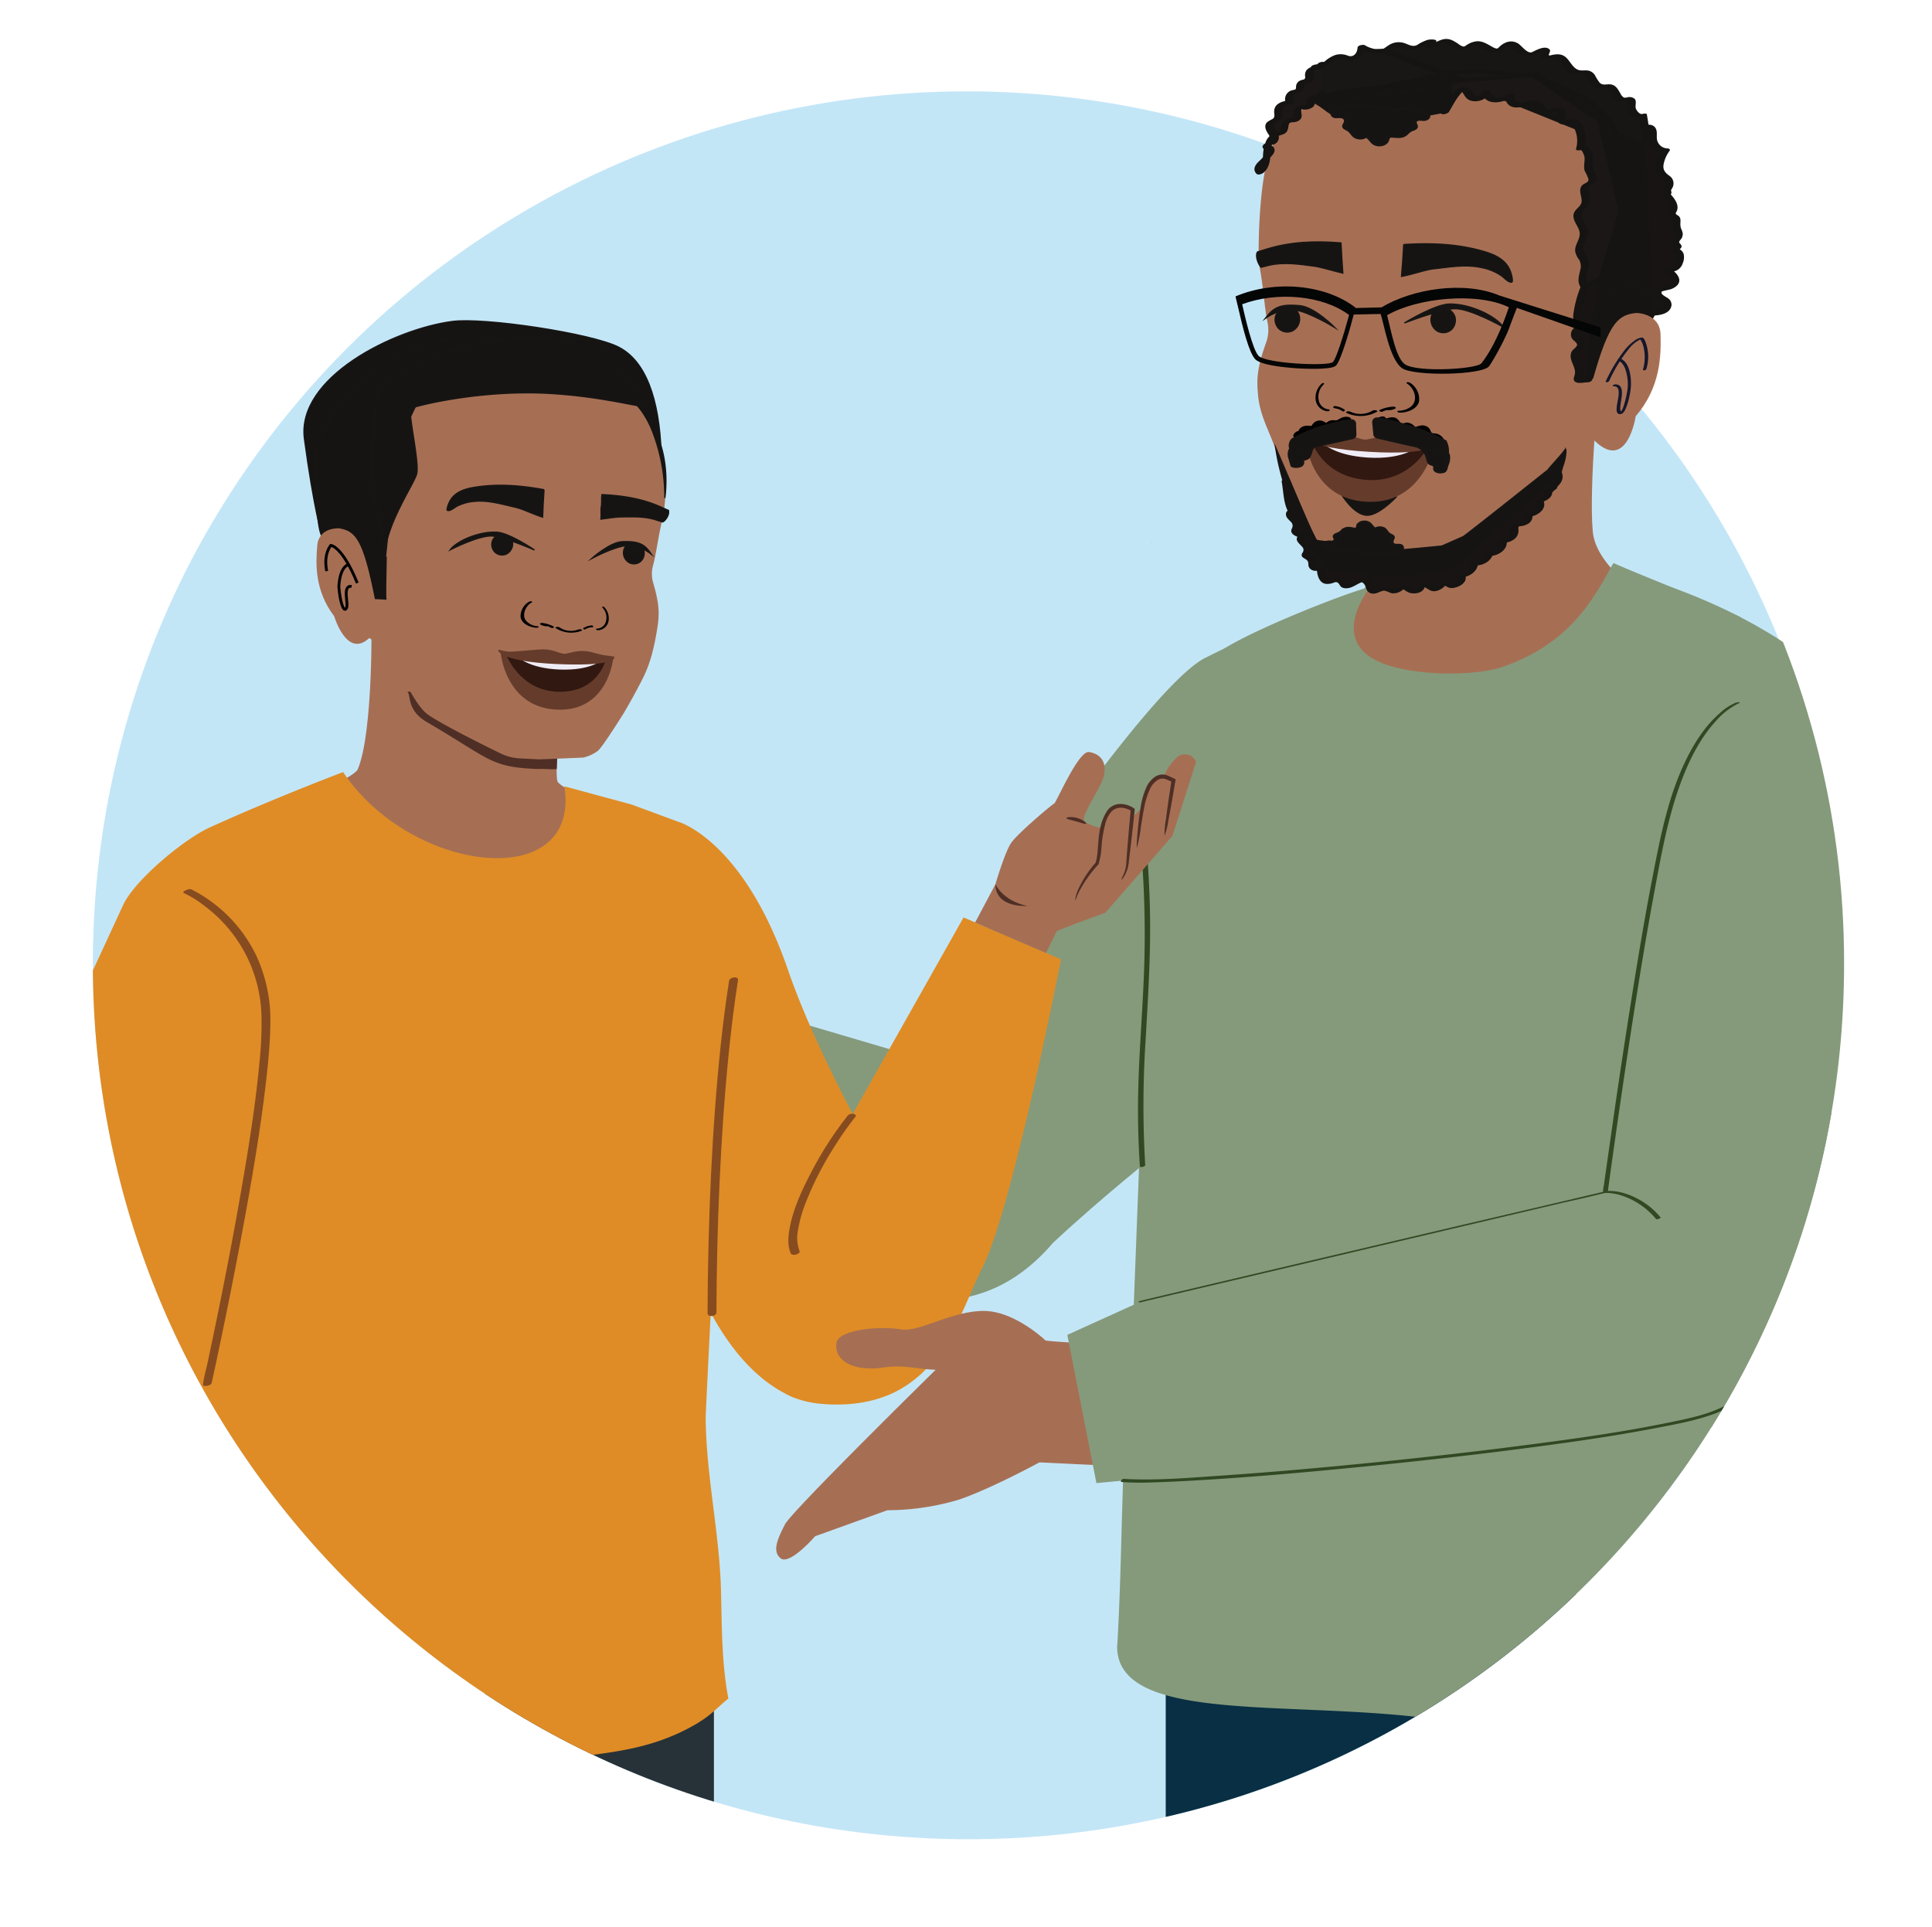 <svg xmlns="http://www.w3.org/2000/svg" xmlns:xlink="http://www.w3.org/1999/xlink" viewBox="0 0 637.33 635.77"><defs><style>.cls-1,.cls-25{fill:none;}.cls-2{clip-path:url(#clip-path);}.cls-3{fill:#c3e6f7;}.cls-4{fill:#a66f54;}.cls-5{fill:#082f44;}.cls-6{fill:#859a7b;}.cls-7{fill:#273238;}.cls-8{fill:#df8c26;}.cls-9{fill:#825639;}.cls-10,.cls-13{fill:#161412;}.cls-10{stroke:#171514;stroke-width:0.42px;}.cls-10,.cls-25{stroke-miterlimit:10;}.cls-11{fill:#15162a;}.cls-12{fill:#010101;}.cls-14{fill:#171514;}.cls-15{fill:#181414;}.cls-16{fill:#181615;}.cls-17{fill:#191716;}.cls-18{fill:#1a1716;}.cls-19{fill:#040505;}.cls-20{fill:#314923;}.cls-21{fill:#653c2b;}.cls-22{fill:#311811;}.cls-23{fill:#f0ecf6;}.cls-24{fill:#4f2f25;}.cls-25{stroke:#010101;stroke-width:0.94px;}.cls-26{fill:#874b20;}</style><clipPath id="clip-path"><path class="cls-1" d="M570.45,174.9A109.92,109.92,0,1,0,399.76,40.46a289,289,0,0,0-80.28-11.31C160,29.15,30.63,158.47,30.63,318S160,606.84,319.48,606.84,608.33,477.52,608.33,318A287.58,287.58,0,0,0,570.45,174.9Z"/></clipPath></defs><g id="Layer_11" data-name="Layer 11"><g class="cls-2"><circle class="cls-3" cx="318.9" cy="318.99" r="288.85"/><path class="cls-4" d="M527.68,123.77s-3.62,36.33-2.26,51.61c1.14,12.74,20.81,24.06,20.81,24.06L460.05,237.6l-35.87-23.23s27.4-19.1,28.22-23.41-4.17-37.45-4.17-37.45"/><path class="cls-5" d="M384.55,615.23c61.64-14.65,103.89-40.93,139.35-76l1-13.36H384.55Z"/><path class="cls-6" d="M603.89,385.25c.42-35.5,1.52-68.32,1.52-68.32l-39,50c1.32-19.48,3.23-34.17,3.81-38,1.48-10.09,18.15-36.52,28.84-61.22a282.49,282.49,0,0,0-25-64.14c-15.59-7.3-32.73-13.73-41.78-17.79l-.57.87C524.92,199.18,517,212.46,496,219.93c-10.4,3.69-35.4,3.23-44.58-3.55-11.23-8.31.62-22.68.62-22.68-5.73.89-49.58,18.07-52.39,23.85l-.57,1.16-19.67,71.21-5.56,144.72c-4.25,43.95-3.32,74.3-5.26,107.74a8.66,8.66,0,0,0-.07,1.34c.7,24.16,53.25,17.65,99,22.78,6.68.75,14.4,1.25,22.71,1.49A283.93,283.93,0,0,0,603.89,385.25Z"/><path class="cls-7" d="M235.51,608.46l0-46.48-75.26-8.75-.8,17.6A283,283,0,0,0,235.51,608.46Z"/><path class="cls-4" d="M122.54,204s.65,37.36-4.5,49.78c-1.25,3-21.24,11.23-21.24,11.23l54.46,29,74.67-16.6s-41.11-16-42.07-19.71,1.31-31.38,1.31-31.38"/><path class="cls-6" d="M383.84,378.86s-6.46-33.94-18.87-46.7c-8.3-8.52-63.39,23.08-71.18,14.1L174.2,311c-7.8-3.39-16.61-5.85-20,2l6.59,20.12c-3.08,7.14-5.85,35.23.83,39.21,28.54,17,107,46.86,118.58,51,20.14,7.15,45.62,12,67.19-13.28C364.13,394.41,383.84,378.86,383.84,378.86Z"/><path class="cls-8" d="M38.35,409.4c-4-18.9-13.75-20.94-13.75-41,0-13,3.76-34.38,5.45-46.9l10.56-22.88c3.86-8.32,20.18-21.79,28.53-25.59,21.74-9.87,44.05-18.29,44.05-18.29,22.31,33.52,78.45,40.21,73,4.7l22.15,6L224,271.23c.08,0,21.3,6.28,35.89,48.65,12.19,35.38,39.71,80.22,39.71,80.22s-15.17,8.4-40.87,17.31c-7.48,2.34-19-20.53-22.26-19-.39.8-3.68,68-3.68,69.08.09,19.1,4.55,38.1,5.05,57.18.31,11.87.19,24,2.43,35.72-4.78,4-6.49,6.63-15.3,10.92-12.44,6-24.09,7-38.1,8.78,0,0-4.94,0-12.93-.17A285,285,0,0,1,59.7,447S41.4,428.7,38.35,409.4Z"/><path class="cls-9" d="M529.49,143.27l0,.23A.34.34,0,0,0,529.49,143.27Z"/><path class="cls-4" d="M474.44,187.14l-25.66-1.69L436,182.16c-1.3,0-6.59-13.34-7.43-15-2.61-5.26-6-12.16-7.54-17.84-1.65-6.08-5.31-11.43-6-18.71-.52-5.34-.44-9.07,2.66-17.66a12.18,12.18,0,0,0,.4-6.76c-1-5-1.26-10.86-2.48-17.58-.09-.52-.64-3.08-.41-3.64,0,0-.4-27.89,4.92-37.71S433.08,33,440.46,31.36s29,.24,29,.24l30-3.45,25.05,13.27,12,31.21-2.86,35.76L529,140.27"/><path class="cls-10" d="M525.25,105.5c-.22,2.76-4.08,16.46-4.47,19.15l14.32.14c4.59-9.36,10.1-20.37,11.81-22.86,2.68-3.9-4.08-23.81-3.71-31.06l.08-1.56c.37-7-6-18.2-16.93-30.08-18.87-20.45-17.9-20.64-48-19.4-2.07.09-4.14.25-6.14.49-18.95,2.23-34.69,1.48-47.19,16.91-9,11.13-2-3-1.52,5,1-15.63-2.39-2.82-.72-4.61,9.79-10.48,14.13,1.14,18.78.59a15.55,15.55,0,0,1,7.67,1c4.55,1.16,9,.7,13.84.13,3.62-.43,12.81-2.22,13.59-2.37,2.48-1.62.65-11.09,5.15-11.63,10.45-1.23,24.53,3.78,29.48,6.26,5.85,2.93,19.87,9.34,17.42,25.2"/><path class="cls-10" d="M438.91,178.85a1.23,1.23,0,0,0,.49-.16c2.78-1.74,3-2.75,4.36-3a8.29,8.29,0,0,1,1.44-.28c3.86-.44,6.22-.77,16.37,6,.21.14,13.78-1.22,14.05-1.23l7.07-3.12c1.18-.69,27.94-22,27.94-22,.41-.72,5.28-5.84,5.49-6.54l.25-.11.17-.06s0,.11,0,.14a4.71,4.71,0,0,1,0,.92,15.64,15.64,0,0,1-.82,3.86c-.66,1.92-1.07,3.89-1.65,5.82-.21.69-.44,1.36-.71,2-3,1.78-22.64,25.17-33.6,30.24a47.23,47.23,0,0,1-8.85,1.07c-11.11.64-21.81.34-32.63-3.12a9.79,9.79,0,0,1-6.13-5.66c-3.07-7.62-9.82-24.57-11.29-35.86,2.85,6.6,8.85,20.74,13,30.36.13.3,4.33.64,4.68.75"/><path class="cls-4" d="M525.5,144.9c11.26,11.58,14.08-7.55,14.08-7.55,8.23-9.59,8.39-19.94,8.2-27s-8-7.09-8-7.09c-6.62.62-9.63,4.12-15.5,26.33"/><path class="cls-10" d="M445.94,32c10.75.16,39.17-6.38,53.77-6.84C505.76,25,525.32,40.51,527.82,44c5.72,8-8.64,25.43.88,50.59,3.14,8.31,8.37-5.91,12.5-.4s5.71,7.74,5.71,7.74c3.93-23.68,3.81-22.85-.69-46.49s-29.7-34.62-42-37-52.1.31-63,5"/><path class="cls-11" d="M530.82,125.73a48.53,48.53,0,0,1,6.6-10.74,10.62,10.62,0,0,1,3.7-3h0l.13,0,.07,0c.07-.06.19,0,0,0l-.3-.1a7.31,7.31,0,0,1,1.13,2.53,14.43,14.43,0,0,1-.17,7.52c-.11.41,1,.25,1.11-.14a14,14,0,0,0-.24-8.9c-.27-.63-.56-1.62-1.37-1.53a5.09,5.09,0,0,0-2.1.89,16.39,16.39,0,0,0-3.66,3.54,52.46,52.46,0,0,0-6,10c-.23.48.88.36,1,0Z"/><path class="cls-11" d="M532.28,127.45c4.21-.1-1.13,9.17,2.11,9.19.88,0,1.4-.77,1.74-1.48a19.17,19.17,0,0,0,1.44-4.71,17.39,17.39,0,0,0,.37-5.79c-.26-2.32-.94-5.24-3.28-6.3-.32-.14-1.34.33-.89.53,2,.9,2.65,3.35,3,5.33a14.36,14.36,0,0,1,.1,4.34,33.19,33.19,0,0,1-1.2,5.22,10.08,10.08,0,0,1-.68,1.67,5.26,5.26,0,0,0-.35.52s-.12.13-.12.13l.36-.08-.12-.11a6.88,6.88,0,0,1-.27-.84,6.89,6.89,0,0,1,.07-1.36c.12-1,.32-2,.43-3,.2-1.81.09-3.95-2.23-3.89-.4,0-1.18.63-.44.61Z"/><path class="cls-10" d="M474.12,101.82a4.31,4.31,0,0,1,4.64.89,4.15,4.15,0,0,1,1.23,2,4.32,4.32,0,0,1-1.05,3.89,4,4,0,0,1-4.58.75,4.4,4.4,0,0,1-2.11-5.14,3.91,3.91,0,0,1,1.87-2.35"/><path class="cls-10" d="M426.69,101.69a4.3,4.3,0,0,0-4.65.8,4,4,0,0,0-1.27,1.93,4.28,4.28,0,0,0,1,3.91,4,4,0,0,0,4.56.84,4.4,4.4,0,0,0,2.22-5.09,4,4,0,0,0-1.83-2.39"/><path class="cls-10" d="M440.31,108.06s-6.56-6.69-11.4-7.18c-7.07-.72-8.89.86-11.43,4.07,0,0,4.66-3.34,9.63-2.7C431.85,102.86,440.31,108.06,440.31,108.06Z"/><path class="cls-10" d="M463.29,106.56s10-6.16,14.84-6.24c7.1-.11,15.52,4.15,17.77,7.58,0,0-11.09-6.27-16.09-6.06C475,102.05,463.29,106.56,463.29,106.56Z"/><path class="cls-10" d="M463.07,80.64c-.1,1.68-.2,3.37-.31,5.06-.07,1.29-.34,4.22-.41,5.5,4.12-.82,7.88-2.22,10.53-2.51,5.25-.59,10.65-1.56,15.86-.41a17.63,17.63,0,0,1,6.67,2.77c.64.46,2.32,2.35,3.33,2,.42-.16-.11-2.28-.17-2.49-1.09-4.27-4.53-6.24-8.81-7.51-8.71-2.59-17.62-2.94-26.69-2.36"/><path class="cls-10" d="M414.92,83.09l2.89-.88c8-2.49,16.21-2.74,24.55-2.06.09,1.69.19,3.37.28,5.07.07,1.29.27,3.61.33,4.89-3.79-.88-7.08-2-9.51-2.31-4.83-.65-9.92-1.4-14.71-.31-.38.09-2.43.59-2.79.69C414.29,85.94,414.27,83.5,414.92,83.09Z"/><path class="cls-10" d="M460.57,164l-18.21-1.12S446.59,170,451,170C453.81,170,457.57,167.08,460.57,164Z"/><path class="cls-12" d="M445.51,135.85a7.82,7.82,0,0,0,7.34-.4c.47-.29,2,0,1.36.42a11.09,11.09,0,0,1-10,.38c-.27-.15-.22-.36.12-.47a1.79,1.79,0,0,1,1.17.07"/><path class="cls-12" d="M455.12,135.27a12.78,12.78,0,0,1,4.53-1.11,1,1,0,0,1,.69.23c.13.12.16.28,0,.38a4.81,4.81,0,0,1-2.48.56,1,1,0,0,1-.77-.31c-.13-.22.12-.36.33-.35a3.87,3.87,0,0,0,2-.46l.67.61a11.55,11.55,0,0,0-4.05,1,.92.92,0,0,1-.82-.1c-.17-.1-.34-.34-.09-.46"/><path class="cls-12" d="M461.31,135.53c1.83,0,4-.82,4.9-2.22,1.38-2.11.15-5.42-2.12-6.79-.25-.15-.12-.34.14-.4a1.42,1.42,0,0,1,1,.22,6.42,6.42,0,0,1,2.92,5.89c-.3,1.86-2.06,3.15-4.25,3.66a9.11,9.11,0,0,1-2,.27c-.27,0-.77-.08-.9-.31s.11-.32.37-.32"/><path class="cls-12" d="M442.18,134.87a.24.24,0,0,0-.23-.35,2.11,2.11,0,0,1-1.41-.49l-.49.6a6.3,6.3,0,0,1,2.85,1.07.51.51,0,0,0,.59-.09c.11-.1.24-.33.07-.45"/><path class="cls-12" d="M443.56,135.16a6.92,6.92,0,0,0-3.19-1.19.59.59,0,0,0-.49.22.26.26,0,0,0,0,.38"/><path class="cls-12" d="M438.38,135.09a3.75,3.75,0,0,1-3.15-2.3,5.6,5.6,0,0,1,1.48-6,.22.22,0,0,0-.08-.39.69.69,0,0,0-.64.2,6.21,6.21,0,0,0-2,5.08,4.28,4.28,0,0,0,2.7,3.72,4,4,0,0,0,1.32.3.63.63,0,0,0,.59-.29c.09-.22-.07-.32-.24-.33"/><path class="cls-13" d="M440.09,36.28a6.77,6.77,0,0,1,3.17-1L444.5,35q5.43.09,10.85.51A7.56,7.56,0,0,1,458,36a1.34,1.34,0,0,1,.24.12c2.69,0,5.37,0,8.06.08l1.22.36a7.27,7.27,0,0,1,3.11,1,1,1,0,0,1-.3,2c-1.11.31-2.72-.32-3.49.28s.71,1.73.19,2.53c-.33.5-1.3.64-1.94,1s-1,1.11-1.76,1.56a3.75,3.75,0,0,1-2.85.3c-1,0-2.37-.4-2.71.28a1.18,1.18,0,0,0,0,.59,2,2,0,0,1-1.59,1.81,3.29,3.29,0,0,1-2.85-.48c-.69-.55-.93-1.37-1.67-1.89a5.35,5.35,0,0,0-.79-.42,2.71,2.71,0,0,1-1,.53,3.34,3.34,0,0,1-2.85-.49c-.69-.55-.92-1.37-1.67-1.88s-1.58-.65-1.88-1.24c-.48-1,1.14-2.09.32-2.89s-2.38-.09-3.47-.51A1.28,1.28,0,0,1,440.09,36.28Z"/><path class="cls-14" d="M440.48,36.48a7.62,7.62,0,0,1,2.9-.86,8.52,8.52,0,0,1,1.38-.3,61.1,61.1,0,0,1,7.65.32c1.16.07,2.34.12,3.49.26a23.17,23.17,0,0,0,2.8.57h3.56a25.37,25.37,0,0,1,3.7.07,12.08,12.08,0,0,1,1.17.35c1,.23,2.42.24,3.13,1.08,1.09,1.29-1.39,1.16-2.1,1.17a2.91,2.91,0,0,0-1.73.43,1,1,0,0,0-.46,1c.13.92,1,1.56-.38,2.09a4.61,4.61,0,0,0-1.68,1,4.65,4.65,0,0,1-1.14,1,4,4,0,0,1-2.24.05c-1-.09-3-.46-3.41.87-.21.66.11,1.26-.73,1.69a2.5,2.5,0,0,1-2.83-.49c-.83-.82-1.17-1.58-2.27-2.11a.91.91,0,0,0-.86.1,2.4,2.4,0,0,1-3.37-.53,6.78,6.78,0,0,0-1.25-1.42c-.51-.36-1.47-.53-1.74-1.14s.26-1.15.44-1.73c.28-.92-.25-1.46-1.15-1.64a11.43,11.43,0,0,0-1.85,0c-1.15-.05-1.92-1-.93-1.94.52-.49-.66-.53-1-.23-1.05,1-.85,2.45.64,2.81.84.21,2.52-.31,3,.51s-.55,1.46-.47,2.26.88,1.07,1.5,1.41c1,.56,1.35,1.51,2.22,2.19a4,4,0,0,0,4.71-.12l-.86.11c1.18.57,1.48,1.57,2.46,2.31a3.91,3.91,0,0,0,2.88.62,3.55,3.55,0,0,0,2.1-1.05,2.48,2.48,0,0,0,.52-1c.21-.61.2-.83,1-.77,2,.15,3.75.42,5.29-1.17a4.33,4.33,0,0,1,1.69-1.11,3.41,3.41,0,0,0,1-.49c.61-.48.56-1,.29-1.64s-.45-1,.54-1.17a10.88,10.88,0,0,1,1.39.07,2.67,2.67,0,0,0,2.05-.79c1.21-1.57-1.37-2.51-2.48-2.75-.72-.17-1.44-.37-2.17-.52a19.19,19.19,0,0,0-3.64-.15,37.84,37.84,0,0,1-4.26,0c-1.13-.15-2.19-.55-3.35-.65-3.44-.28-6.91-.46-10.36-.5A11,11,0,0,0,443,35a8.09,8.09,0,0,0-3.24,1.09C439,36.55,440.07,36.77,440.48,36.48Z"/><path class="cls-13" d="M462.07,181.73a5.35,5.35,0,0,1-2.57.75l-1,.27q-4.39-.15-8.78-.55a6.18,6.18,0,0,1-2.12-.46l-.2-.1c-2.17,0-4.34-.07-6.52-.17l-1-.31a6.11,6.11,0,0,1-2.51-.84.85.85,0,0,1,.27-1.58c.9-.24,2.2.29,2.84-.19s-.56-1.4-.13-2c.27-.4,1.06-.5,1.59-.77s.85-.89,1.44-1.24a3,3,0,0,1,2.31-.2c.83,0,1.91.35,2.2-.2a1.11,1.11,0,0,0,0-.48,1.62,1.62,0,0,1,1.31-1.44,2.71,2.71,0,0,1,2.3.42c.56.46.73,1.13,1.33,1.55a4.29,4.29,0,0,0,.63.36,2.07,2.07,0,0,1,.79-.42,2.69,2.69,0,0,1,2.29.43c.56.46.74,1.13,1.33,1.55s1.28.54,1.51,1c.38.77-.95,1.67-.3,2.33s1.93.11,2.81.46A1,1,0,0,1,462.07,181.73Z"/><path class="cls-14" d="M461.69,181.51a7.75,7.75,0,0,1-3.71.83c-2-.09-4.07-.2-6.1-.36a20.38,20.38,0,0,1-3.12-.33c-.35-.08-.67-.31-1-.37a7.18,7.18,0,0,0-1.31,0,28.69,28.69,0,0,1-5.41-.19c-.75-.16-4.12-.89-3.31-1.83.34-.4,1.62,0,2.17-.1a1.93,1.93,0,0,0,1.16-.52.88.88,0,0,0,.2-.87c0-.2-.28-.45-.28-.65,0-.57.52-.7.94-.93a6.84,6.84,0,0,0,1.26-.89,2.08,2.08,0,0,1,1.61-.71c.39,0,.78.12,1.17.15.87.07,2.22.29,2.57-.78.14-.43,0-1,.51-1.25a1.94,1.94,0,0,1,2.31.56,5,5,0,0,0,1.69,1.59.89.89,0,0,0,.86-.1c1.75-1.28,2.44.82,3.5,1.63.37.28,1,.41,1.32.78s-.1,1-.26,1.48A1,1,0,0,0,459,180a3.62,3.62,0,0,0,1.39.18c.87,0,2.22.47,1.2,1.46-.52.5.66.58,1,.26a1.34,1.34,0,0,0-.58-2.42c-.87-.22-2.66.38-2.24-1.1.14-.49.51-.86.29-1.41s-.91-.72-1.37-1c-.79-.49-1.06-1.43-1.86-1.9a3.45,3.45,0,0,0-3.68.27l.86-.1c-.92-.47-1.19-1.3-2-1.9a3.2,3.2,0,0,0-2.19-.57,3.15,3.15,0,0,0-1.87.74,2,2,0,0,0-.48.6c-.11.23-.06.8-.26.95s-1.31-.14-1.5-.16a5.61,5.61,0,0,0-1-.07,3.6,3.6,0,0,0-2,.69c-.28.22-.48.52-.76.75a6.75,6.75,0,0,1-1.44.68c-.47.23-.89.56-.86,1.13,0,.3.27.53.3.81s.24.18-.15.42-.5.08-.77.06a3.41,3.41,0,0,0-2.07.31c-1.23.8-.38,2,.64,2.4a13.3,13.3,0,0,0,4.66.89q1.86.06,3.72.09a28.38,28.38,0,0,1,3,.52c2.89.35,5.83.49,8.74.59a8.73,8.73,0,0,0,1.9-.29,7.3,7.3,0,0,0,2.78-.88C463.15,181.5,462.12,181.23,461.69,181.51Z"/><path class="cls-15" d="M545.46,103.35a6.75,6.75,0,0,0,3.22-.54,2.34,2.34,0,0,0,1.27-2.73c-.64-1.62-3.53-2-3.28-3.75,1.51-1.63,4.88-.81,5.79-2.84.73-1.64-1-3.26-2.49-4.24,1.12-1,.76-.07,2.23-.37s2.43-3.77,1.66-5c-.86-1.45-1.42-.34-.81-1.91,1.17-.31-1.32-1.41-.41-2.2a2.71,2.71,0,0,0,.83-3.24c-.71-1.27-.53-2.18-.44-3.63.08-1.24-2.34-1.57-1.56-2.53,1.43-1.76-.27-4.27-1.88-5.85,1-.62-.18-.88.49-1.87a2.86,2.86,0,0,0,.1-3.32A12.6,12.6,0,0,0,548.45,58c-2.26-2-.68-5.64,1-8.12a4.3,4.3,0,0,1-4.33-3.71,14.41,14.41,0,0,0-.17-2.95c-.32-.94-1.63-1.63-2.28-.89"/><path class="cls-13" d="M544.94,104.11c2.26,0,5.94-.44,6.44-3.26a2.51,2.51,0,0,0-1.15-2.44c-.57-.45-2.08-1.06-2.18-1.88,0-.39.33-.42.77-.54s1-.23,1.57-.37a5.74,5.74,0,0,0,2.78-1.37c2.09-2.1-.36-4.45-2.13-5.65v.86c-.35.3-1.43,0-.53.18a3.62,3.62,0,0,0,.8,0,4.5,4.5,0,0,0,1.78-.41,4,4,0,0,0,2-2.32,5,5,0,0,0,.31-3.11,2.74,2.74,0,0,0-.79-1.19c-.64-.55-.51-.07-.19-.91l-.81.71c.57-.21,1.3-.65,1.07-1.35s-.95-.8-.69-1.4c.18-.42.63-.77.83-1.22a3,3,0,0,0,.28-1.45,7,7,0,0,0-.58-1.65,4.69,4.69,0,0,1-.17-1.9c0-.95.11-1.54-.64-2.2-.23-.21-.7-.38-.84-.65s-.06-.33.16-.73c1.16-2.14-.72-4.51-2.17-6l-.17.74a1.29,1.29,0,0,0,.69-1.21c0-.17-.14-.33-.14-.51a2.45,2.45,0,0,1,.4-.83,3,3,0,0,0-.87-4c-1.38-1-2.27-1.89-2-3.74a11,11,0,0,1,2-4.56c.34-.52-.3-.78-.73-.78a3.64,3.64,0,0,1-3.12-2c-.64-1.24-.2-2.56-.46-3.86-.45-2.3-3.26-2.44-4.8-1.16-.47.39-.24.79.25.94a2.31,2.31,0,0,0,1.9-.51l-.87.25.32.21a3.54,3.54,0,0,1,.41.58,4.71,4.71,0,0,1,.15,1.91,4.85,4.85,0,0,0,.63,2.74,5.21,5.21,0,0,0,4.54,2.41l-.72-.78c-1.41,2.09-3.21,5.36-1.7,7.84.76,1.25,2.73,1.63,2.8,3.27,0,.86-.5,1.37-.73,2.13-.11.36.13,1-.08,1.2s-.4.51-.17.74c1.15,1.16,3,3.24,2.08,5-.22.44-.58.73-.39,1.26s.64.66,1,.93c.77.62.64,1,.6,2a5.17,5.17,0,0,0,.33,2.27,2.41,2.41,0,0,1,.1,2.46c-.3.51-1,.85-.94,1.5a1.88,1.88,0,0,0,.66,1.17l.25.34c.64-.58.71-.72.21-.41a1.22,1.22,0,0,0-.42.36c-.25.34-.51,1.06-.24,1.45s.84.5,1.08,1.13a4.24,4.24,0,0,1-.81,3.78c.18-.19.53,0-.11-.18a2.49,2.49,0,0,0-.77,0,3.85,3.85,0,0,0-2.06,1c-.35.29-.35.62,0,.86,1.19.81,3.92,3.6,1.28,4.37-1.5.45-3.51.55-4.59,1.86s.66,2.32,1.54,2.92c.61.41,1.45.91,1.57,1.71.26,1.68-1.53,1.84-2.71,1.85-.54,0-1.51.18-1.78.73s.22.78.73.78Z"/><path class="cls-16" d="M543.33,47.12c-.23-1.33-1.17-7.67-1.4-9a3,3,0,0,1-3.75-2.66c0-.9.33-2-.37-2.54s-1.76.07-2.67,0c-2-.19-2.15-3.5-4-4.29-1.18-.5-2.58.21-3.78-.24-1.8-.67-2-3.43-3.7-4.28-1.2-.58-2.68,0-3.94-.42-2.75-.88-3.52-5-6.4-5.19-1-.06-2.07.61-3.11.47-1.88-.26,1-2.1-.84-2.45s-3.16,1.44-4.89,1.54c-2.83.18-4.49-4.6-7.15-3.65-1.15.41-1.82,1.66-2.94,2.12-2.64,1.06-5.14-2.77-7.93-2.24-1.4.26-2.46,1.6-3.88,1.72-2.2.18-3.77-2.61-6-2.55-1.76.05-3.15,1.94-4.9,1.76-1.23-.12,1.86-1.35.65-1.58-2.07-.4-3.73,1.83-5.81,2.17-1.75.29-3.38-.79-5.08-1.3s-5.62,2.68-5.75,4.44"/><path class="cls-13" d="M544.68,46.76c-.52-3-.89-6-1.41-9-.08-.48-1.26-.22-1.48-.16-.92.24-2-1.18-2.18-1.89-.26-1,.35-2.21-.32-3.05a2.64,2.64,0,0,0-2.52-.52c-.53.08-.85.21-1.33-.12a3.4,3.4,0,0,1-.89-1.16c-.93-1.6-1.63-3-3.69-3.05-1.14,0-2.28.38-3.17-.54a15.94,15.94,0,0,1-1.53-2.42,3.36,3.36,0,0,0-2-1.51c-1.18-.31-2.51.14-3.64-.33-1.67-.69-2.49-2.63-3.7-3.85-1.52-1.53-3.27-1.39-5.23-.93-.9.21-.71-.1-.47-.74s.37-.94-.11-1.32c-1.5-1.19-4.19.35-5.54,1s-3-1.4-4-2.28a4.28,4.28,0,0,0-4.33-1,6.35,6.35,0,0,0-2.45,1.5c-.46.41-.59.71-1.15.61a5,5,0,0,1-1.45-.65c-1.65-.91-3.19-1.94-5.17-1.7a7.41,7.41,0,0,0-2.93,1.1c-.36.21-.76.6-1.19.62a3.62,3.62,0,0,1-1.61-.81c-1.7-1.13-3.12-2.08-5.25-1.56a10.81,10.81,0,0,0-2.8,1.25c-.08,0-.74.34-.74.37s.74.1.3.2c.18,0,.43-.33.58-.45,1.88-1.56-1.4-1.46-2.39-1.2a14.36,14.36,0,0,0-3.34,1.63c-1.35.76-2.56.08-3.89-.44a6,6,0,0,0-5.8.74c-1.37.85-3.3,2.33-3.54,4.06-.12.82,2.55.33,2.66-.42.21-1.43,1.91-3,3.21-3.53.42-.17-.05-.23.51,0s1,.41,1.55.6a7.72,7.72,0,0,0,3.61.64,8,8,0,0,0,2.83-.87l2.54-1.42c.07.18-2.12,1-.84,1.61a4.44,4.44,0,0,0,2.69-.23c1-.32,1.85-1.19,2.8-1.4s1.87.76,2.53,1.21a6.46,6.46,0,0,0,2.4,1.2,5.32,5.32,0,0,0,2.9-.29c.86-.31,1.82-1.3,2.7-1.38s1.94.74,2.63,1.13a9.85,9.85,0,0,0,2.45,1.17,5.66,5.66,0,0,0,5.17-1.43c.13-.12.94-.9.67-.83.27-.07.75.3.93.42A14.62,14.62,0,0,1,500.15,17a5,5,0,0,0,4.08,1.66,8.87,8.87,0,0,0,3-1c.61-.31,1.69-.93,1.27.19-.14.36-.45.78-.28,1.19.3.69,1.56.6,2.13.55,1-.09,2-.7,3-.19a6.07,6.07,0,0,1,1.83,1.81c1,1.33,2,2.77,3.79,3.16,1.14.26,2.62-.23,3.64.38a6,6,0,0,1,1.71,2.33A3.9,3.9,0,0,0,526.25,29c1.21.45,2.65-.26,3.78.24,1.65.73,1.67,3.18,3.26,4a2.93,2.93,0,0,0,1.3.31c.47,0,1.32-.33,1.74-.21,1.07.3.37,2.27.59,3.1.61,2.25,3.2,2.73,5.15,2.21l-1.49-.16c.52,3,.89,6,1.41,9,.12.7,2.83.09,2.69-.72Z"/><path class="cls-17" d="M515.82,29.31c10,4.5,14.08,8.32,18.66,18.34L476.82,24.36a52.14,52.14,0,0,1,12.76-.69C500.55,24.64,505.77,24.81,515.82,29.31Z"/><path class="cls-13" d="M514.74,29.92c4,1.81,8,3.88,11.21,7A36.4,36.4,0,0,1,533.13,48l2.43-1-19.5-7.88L485,26.62l-7.1-2.87L476.62,25a51.78,51.78,0,0,1,11.66-.72c3.19.23,6.38.52,9.56.89a57.91,57.91,0,0,1,16.9,4.73c.72.32,3.18-.77,2.16-1.22a59.77,59.77,0,0,0-17.74-4.89c-3.3-.38-6.64-.7-10-.9a57.05,57.05,0,0,0-12.17.78c-.34,0-2.31.86-1.29,1.28l19.5,7.87L526.3,45.39l7.09,2.87c.43.17,2.8-.16,2.43-1-1.89-4.12-4.1-8.19-7.37-11.39S521,30.56,516.9,28.7C516.18,28.38,513.72,29.46,514.74,29.92Z"/><path class="cls-17" d="M431.64,25.94c.3-.11.58-.23.86-.36,1.42-.68,2.6-2.71,1.38-3.72,2.77,1.29,5.05-3.51,8.1-3.31a18.54,18.54,0,0,1,2.52.72,4,4,0,0,0,4.67-3.74,9.71,9.71,0,0,0,7.29,1.18l20.36,7.65c-9.17,1.46-18.58,4.39-27.36,5.05-4.23.32-8.54.77-12.39,2.53-2.81,1.29-6.33,1.9-9.22,3.27C429.1,32.12,430.34,29,431.64,25.94Z"/><path class="cls-13" d="M432.16,26.46c1.71-.69,5-3,3-5.11l-2.32,1.14a5.09,5.09,0,0,0,4.51-.57,18.44,18.44,0,0,0,1.91-1.37,5.44,5.44,0,0,1,1.9-1.26c.92-.17,2.08.65,3,.76a6.16,6.16,0,0,0,2.85-.42,5.11,5.11,0,0,0,3.5-4.28l-2.42.81a11.62,11.62,0,0,0,8.54,1.18h-1.24L473.2,24l2.55,1L477,23.65c-8.65,1.4-17.1,4-25.83,4.91-4.18.44-8.34.64-12.36,2-1.93.65-3.74,1.52-5.68,2.12a44.09,44.09,0,0,0-5.82,2l1.86.33c1.25-3.09,2.49-6.19,3.79-9.26.34-.79-2.32-.5-2.68.35-1.3,3.08-2.54,6.17-3.79,9.27-.33.81,1.62.45,1.86.34a50.46,50.46,0,0,1,5.73-2c1.77-.55,3.43-1.34,5.17-1.95,4-1.4,8.26-1.41,12.42-1.9,8.42-1,16.58-3.47,24.94-4.82.35,0,2.34-.93,1.27-1.33l-19.71-7.41A3.67,3.67,0,0,0,457,16a26.54,26.54,0,0,1-3.47.16,9.32,9.32,0,0,1-3.29-1.24c-.51-.3-2.37,0-2.41.81-.1,1.75-1.26,3.28-3.09,2.68a6.3,6.3,0,0,0-4.19-.28A10.42,10.42,0,0,0,437.31,20c-.63.5-1.56,1.57-2.36,1.25-.49-.2-3.1.37-2.32,1.15,1.2,1.2-.43,2.61-1.51,3.05-.39.16-1,.54-.73,1S431.82,26.6,432.16,26.46Z"/><path class="cls-15" d="M424.14,158.5c.54,2.74.73,7.35,2.05,9.81-1,.27-.68,1.85.06,2.59s1.79,1.57,1.51,2.58c-.09.35-.35.65-.44,1-.28,1.12,1.07,1.9,2.17,2.25-.79.54-.21,1.8.51,2.43s1.64,1.44,1.34,2.35c-.15.45-.59.79-.6,1.27,0,1,1.58,1.07,2.07,1.92.28.5.12,1.12.22,1.68a1.83,1.83,0,0,0,2.74,1.09c.11,2,.84,4.63,2.84,4.64,1.25,0,2.49-1.13,3.6-.56.69.35,1,1.21,1.57,1.66,2.11,1.51,5.06-2.91,7.16-1.39,1.13.82,1,2.87,2.27,3.39s2.41-.91,3.73-1,2.8,1.43,4.1.84c.57-.26.91-.84,1.4-1.22,1.12-.87,2.14.59,3.47,1.08,2.38.89,2.69-.84,2.69-.84.81-1.66,1.74-1.48,3.3-.49a4.11,4.11,0,0,0,1.59.88c1.49.15,2.33-2.28,3.81-2.06a4.84,4.84,0,0,1,1.45.77c1.77.93,4.14-1.37,3.26-3.16a4.19,4.19,0,0,0,4.26-4.28,3.79,3.79,0,0,0,4.92-3c2.45.81,5.24-2,4.41-4.44a3,3,0,0,0,4-2.54c0-1-.32-2.18.5-2.67.54-.33,1.23,0,1.86,0a2.39,2.39,0,0,0,2.19-3.16c2.43.74,4.91-2.57,3.5-4.69,1.92.54,3.82-2.06,2.73-3.73,2.66.06,4.67-3.4,3.28-5.68l-32.52,30L473,188.93s-28.29,1-33.48-1.66S424.14,158.5,424.14,158.5Z"/><path class="cls-13" d="M422.79,158.86c.62,3.23.54,6.82,2.06,9.81l.87-.69c-.79.33-1.52.71-1.51,1.68,0,1.12.88,1.72,1.57,2.47a1.74,1.74,0,0,1,.52,1.92c-.15.49-.45.82-.32,1.37.24,1,1.53,1.53,2.41,1.84l-.12-.44c-1.4,1.35.47,2.6,1.28,3.59a1.38,1.38,0,0,1,.3,1.65c-.15.37-.49.63-.46,1.08,0,.61.56.89,1,1.17.81.48,1.14.75,1.22,1.74a2,2,0,0,0,.83,1.82c1.27.9,3.11.37,4.32-.34l-2.37.3c.14,2.06.81,4.76,3.32,4.84a5.87,5.87,0,0,0,1.66-.22c.63-.16,1.19-.58,1.81-.26s.78,1.11,1.3,1.48a2.31,2.31,0,0,0,1.22.41c2.22.2,3.66-1.34,5.58-2l.15-.07c-.32,0-.32.09,0,.15.23.25.46.33.66.64a7.05,7.05,0,0,1,.58,1.32,2.34,2.34,0,0,0,2.08,1.74c1.27.1,2.19-.56,3.33-.89s2.26.78,3.44.8a4.8,4.8,0,0,0,3.15-1.1c.1-.09.68-.57.66-.66l-.94.16a3.25,3.25,0,0,1,.67.34,10.11,10.11,0,0,0,1.7,1c1.59.59,4.09.31,5-1.29a5.45,5.45,0,0,0,.28-.64l.26-.35-1,.25c0-.08.88.38,1,.43,1.22.71,1.91,1.39,3.41,1.1a5.77,5.77,0,0,0,2.9-1.63,4,4,0,0,0,.6-.54c-.62.13-.76.26-.44.41.15.09.29.19.42.28a3.12,3.12,0,0,0,1.65.49c2.11,0,5.53-1.71,4.5-4.3l-2.21.92c3,0,6.54-1.78,6.48-5.2l-2.45.89c2.72.91,6.9-.71,7.35-3.8l-2.43.77c3.07.83,7.88-1.65,6.85-5.33l-2.44.89a5.57,5.57,0,0,0,4.48-.61,3.58,3.58,0,0,0,1.92-3.66,5.1,5.1,0,0,1,.12-1.28c-.65.19-.76.29-.32.31a3,3,0,0,0,.67,0,5.55,5.55,0,0,0,2.36-.61,3,3,0,0,0,1.76-3.48l-2.45.89c2.91.7,7.95-2.11,5.95-5.58l-2.45.9c2.38.47,6.84-1.61,5.17-4.63l-1.92.92c3.17-.08,7.09-3.14,5.21-6.6-.37-.68-2.19.1-2.56.45l-15.26,14-11,10.11-4,3.71a27.71,27.71,0,0,0-2.11,1.94c-.5.57,1.13-.44.3-.15s-1.84.72-2.76,1.08L474.1,188l-1.14.45c-1,.44.56-.21.6-.06,0-.08-2.71.08-2.87.08q-3.31.09-6.65.1c-5.55,0-11.13,0-16.66-.49a26.08,26.08,0,0,1-5.89-1,7.21,7.21,0,0,1-3.33-2.9c-3.09-4.22-5.33-9.15-7.5-13.88q-2.6-5.7-4.92-11.51l-.26-.66c-.26-.66-2.9.18-2.69.72,3.2,8.17,6.65,16.52,11.29,24a17.44,17.44,0,0,0,3.5,4.45,9.35,9.35,0,0,0,4.43,1.48,110.37,110.37,0,0,0,16.26.92q6.66,0,13.31-.16a8.4,8.4,0,0,0,2.94-.68l6.58-2.57c1.86-.73,3.28-2.48,4.73-3.82L496.05,173l11.54-10.63c2.31-2.13,4.7-4.2,6.95-6.4l.33-.31-2.56.45a3.4,3.4,0,0,1,.25,2.79c-.22.68-.88,1.95-1.62,2-.22,0-2.19.43-1.92.92a2,2,0,0,1,.23,1.65,2.64,2.64,0,0,1-.28.67c-.18.29-.6.45-.23.52-.31-.06-2.78.31-2.44.89a2.7,2.7,0,0,1,.21,2.38,3.45,3.45,0,0,1-.69,1.11,2.79,2.79,0,0,1-.49.42q.57,0-.09-.12c-.37-.09-2.67.21-2.44.9a2.09,2.09,0,0,1-.06,1.61c-.29.63-.34.47-.89.51a5,5,0,0,0-3,.8c-.74.59-.69,1.4-.65,2.27a2.93,2.93,0,0,1-.28,1.7c-.33.57-.62.84-1.24.62-.4-.15-2.63.22-2.45.89.32,1.13-.28,4-2,3.54-.46-.12-2.33.11-2.43.77a3.41,3.41,0,0,1-.79,1.81,1.32,1.32,0,0,1-1.7.46c-.5-.17-2.46.16-2.44.89,0,1-.69,3.37-2.05,3.35-.32,0-2.46.31-2.21.93a2,2,0,0,1,0,1.52,2.27,2.27,0,0,1-.45.7l-.1.11c-.3.3-.35.3-.13,0a3.88,3.88,0,0,0-2.71-.83,5,5,0,0,0-2.54,1.09,7.55,7.55,0,0,0-.88.81c-.58.64.19,0,.19,0a6.49,6.49,0,0,0-.92-.64,4.16,4.16,0,0,0-5.24.23,2.56,2.56,0,0,0-.76,1.27s-.19.25-.18.26l.41-.14c.55-.11.55-.18,0-.23-.72-.33-1.33-.73-2-1.1a3.29,3.29,0,0,0-2.48-.27,4.3,4.3,0,0,0-1.47.64,6.08,6.08,0,0,0-.47.39c-.17.19-.35.37-.52.55.55,0,.67-.11.35-.18-.17-.23-1.1-.45-1.43-.58a4.25,4.25,0,0,0-1.53-.3,5.72,5.72,0,0,0-1.64.25,15.44,15.44,0,0,1-1.6.66c-.56.09-.11.21-.54-.12a1.91,1.91,0,0,1-.39-.54c-.23-.42-.35-.9-.55-1.33a2.52,2.52,0,0,0-1.66-1.58c-1.76-.44-3.63.61-5.1,1.45-.19.1-.38.22-.57.31l-.35.18q-.36.13.09,0c-.59-.19-.86-.65-1.24-1.1a2.64,2.64,0,0,0-2.74-1c-1.32.2-2.42,1.15-3.4-.19a7,7,0,0,1-1-3.58c0-.65-2.13.16-2.37.31,1-.61.76,0,.15-.55a1.62,1.62,0,0,1-.44-.57c-.24-.57,0-1.23-.24-1.8-.36-.92-1.5-.86-2-1.59s.25-1,.42-1.63a1.59,1.59,0,0,0-.26-1.41c-.48-.73-2.77-2.19-1.69-3.23.21-.2.12-.36-.12-.44-.75-.27-2-.8-2-1.78s.77-1.32.38-2.26c-.31-.72-1-1.15-1.49-1.73a2.42,2.42,0,0,1-.57-1.1c-.1-.5.29-.93-.29-.7.14,0,1-.39.88-.69-1.52-3-1.44-6.57-2.06-9.8C425.37,157.55,422.66,158.17,422.79,158.86Z"/><path class="cls-18" d="M524.64,107.15c-2.62-2.91,1.15-8-.82-11.34-.45-.79-1.19-1.4-1.56-2.23-1-2.33,1.2-5.1.36-7.51-.37-1.08-1.32-1.91-1.6-3-.54-2.12,1.53-4.11,1.43-6.3-.11-2.45-2.91-4.68-1.85-6.9.52-1.08,1.83-1.63,2.29-2.74.8-1.93-1.27-4.64.31-6,.55-.48,1.39-.56,1.85-1.12.93-1.12-.43-2.64-.92-4s0-3-.08-4.5-1.39-3.22-2.8-2.68c.94-2.31-.13-8.81-2.62-8.68-1.23.07-2.84.57-3.42-.51-.42-.77.15-1.78-.19-2.58-.85-2.07-4.47.73-6.17-.73-.46-.39-.64-1-1-1.49-.86-1.07-2.48-1.08-3.82-.77s-2.71.82-4.05.5-2.39-2.06-1.49-3.09a10.9,10.9,0,0,1-4.58,1.49,3.68,3.68,0,0,1-3.72-2.51c-.55,2.24-4.07,2.93-5.43,1.06-.53-.75-.87-1.84-1.78-2a2.07,2.07,0,0,0-1.18.26c-1.66.78-4.12,5.6-5.09,7.16l1.3-10,28.18-2.32L528.38,39.7l6.91,29.59-11.92,39.65"/><path class="cls-13" d="M525.89,106.64c-1.44-1.74-.73-4.13-.39-6.14s.52-3.87-.64-5.53c-.69-1-1.52-1.77-1.54-3.06a19.58,19.58,0,0,1,.71-3.63,4.76,4.76,0,0,0-.38-3.26c-.63-1.16-1.53-2-1.33-3.47.31-2.15,2-3.82,1.31-6.11-.51-1.78-2.83-4.11-1.53-6,.58-.83,1.51-1.32,2-2.23a4.31,4.31,0,0,0,.18-2.9c-.15-.77-.6-2-.19-2.73s1.85-.92,2.4-1.86-.08-2.19-.56-3.15c-.81-1.64-.54-3.07-.51-4.83,0-2.53-1.8-4.28-4.32-3.58l1.51.44a9.87,9.87,0,0,0-.94-7.75,2.83,2.83,0,0,0-2.83-1.44c-.8,0-2.09.55-2.39-.53-.25-.88.34-1.75-.26-2.59-.75-1.06-2.35-.84-3.46-.63a6.62,6.62,0,0,1-2,.34c-.92-.13-1.1-1.1-1.62-1.72-1.15-1.38-3.31-1.27-4.9-1-1.14.23-2.68,1-3.77.3a1.65,1.65,0,0,1-.7-2.19c.74-1.05-1.75-.52-2.06-.36-1.17.58-2.55,1.36-3.9,1.05a3,3,0,0,1-2.23-2.07c-.26-.91-2.48-.12-2.69.54-.6,2-2.35,1.17-3.16-.16A3,3,0,0,0,484,28.86a4.28,4.28,0,0,0-3.08.52c-2.67,1.45-4,5.06-5.52,7.52l2.59-.18,1.3-10-1.54.88,24.67-2,3.51-.28-1.05-.19,17.77,12.07,3.71,2.53a3.73,3.73,0,0,1,.7.47c-.18-.19,0,0,0,.26.56,3.11,1.45,6.2,2.17,9.28l3.16,13.5L533.57,68c.09.42.17.85.29,1.26.06.19,0,.51.08.21a11,11,0,0,1-.55,1.83l-1.26,4.21L528.38,88c-2.07,6.9-4.4,13.78-6.23,20.75l-.12.39c-.26.87,2.42.5,2.68-.36l7.8-25.95,3.82-12.71a2.79,2.79,0,0,0,.2-1.6c-.34-1.74-.8-3.46-1.21-5.19l-4-17.15-1.37-5.89a1.86,1.86,0,0,0-1-1.55l-12.67-8.61-6.59-4.48c-1-.66-2.09-1.77-3.32-1.72-3.95.17-7.92.65-11.86,1l-15.39,1.27-.93.08c-.42,0-1.46.34-1.53.87l-1.3,10c-.14,1.07,2.27.34,2.58-.17.9-1.46,1.69-3,2.64-4.41a23.9,23.9,0,0,1,1.56-2,1.08,1.08,0,0,1,.32-.28c-.34.17-.23-.11,0,.23s.57.88.86,1.32c1.88,2.81,7.25,1.6,8.19-1.49l-2.68.54a4.24,4.24,0,0,0,3.91,2.83c2.33.23,4.52-.8,6.55-1.82l-2.07-.36a2.22,2.22,0,0,0,.35,2.93c1.09,1.12,2.79,1.1,4.22.85s3.57-1.33,4.79.1c.46.54.62,1.21,1.21,1.63a2.88,2.88,0,0,0,1.45.48,12.22,12.22,0,0,0,3.34-.4c1.73-.3.9,1.51,1.16,2.6.31,1.29,1.79,1.43,2.89,1.37s1.7-.37,2.4.7a9.28,9.28,0,0,1,.88,7.28c-.26.71,1.29.51,1.51.45.5-.14,1.24,1.86,1.29,2.41.13,1.52-.42,3,.08,4.5A18.8,18.8,0,0,1,524,59.06c.18,1.22-1.34,1.34-2.05,2.06-1.42,1.47-.17,3.46-.19,5.18,0,2-2.62,2.67-2.71,4.78s1.81,3.68,2.05,5.71-1.59,3.84-1.49,6a5.91,5.91,0,0,0,1.26,2.82,4.5,4.5,0,0,1,.39,3.59c-.49,2.17-1.07,4,.39,5.91a5.47,5.47,0,0,1,1.43,3.27,15.37,15.37,0,0,1-.42,3.5c-.35,2-.66,4.13.75,5.82.55.67,3.13-.27,2.5-1Z"/><path class="cls-15" d="M524,125.34l-2.4.13a1.13,1.13,0,0,1-.72-.13c-.51-.35-.16-1.12,0-1.71.45-1.36-.24-2.81-.78-4.14s-.84-3,.16-4.07c.53-.54,1.39-.87,1.52-1.62.17-1-1-1.55-1.64-2.33a2.41,2.41,0,0,1,1.29-3.66s-1.61-2-.78-5.7,2.16-7.65,2.16-7.65l5.76-2.81Z"/><path class="cls-13" d="M524.14,124.56c-.34,0-1.65.29-1.91.1-.45-.32-.18-.59-.06-1a4.74,4.74,0,0,0-.09-2.86c-.5-1.59-2-3.86-.49-5.32.95-.94,2.21-1.78,1.11-3.21-.44-.57-1.2-.93-1.5-1.62-.2-.45-.22-1.9.43-2.09.4-.13,1.53-.64,1-1.25-1.24-1.57-1-4-.58-5.77a73,73,0,0,1,2.06-7.21l-.81.75,5.76-2.81-1.89-.44-4,29.54-.57,4.16c-.15,1.11,2.56.65,2.69-.31l4-29.54.57-4.16c.12-.9-1.46-.65-1.89-.44l-3.86,1.89c-1,.51-2.42.89-2.83,2a37.69,37.69,0,0,0-2.24,8.55,6.92,6.92,0,0,0,1.09,4.82l1-1.25c-1.75.53-3.48,2.24-2.73,4.24.36.93,1.37,1.29,1.79,2.13s-1.35,1.77-1.74,2.57c-1.24,2.57,1.48,4.82,1.08,7.34-.14.88-.88,2,.15,2.64s2.9.16,4,.11C525.16,126.06,526,124.47,524.14,124.56Z"/><path class="cls-18" d="M436.16,30.68c.28.8-.81,1.37-1.66,1.41s-1.94.15-2.13,1c-.12.51.22,1,.11,1.55-.35,1.56-3.31.06-4.22,1.37-.68,1,.52,2.69-.44,3.41-.46.34-1.1.16-1.66.17A2.42,2.42,0,0,0,424,41.22c-.22.7-.12,1.52-.55,2.11s-1.55.76-2.38,1.09c-2.17.85-2.81,3.58-3,5.91s-.35,5-2.2,6.41c-1.56-1.5.28-2.84,1.68-4.48a13.62,13.62,0,0,0,1.3-1.45,1.47,1.47,0,0,0-.06-1.8c-.24-.22-.59-.33-.72-.62-.38-.84,1.18-1,1.94-1.47.95-.64.49-2.13-.16-3.08s-1.4-2.2-.75-3.15,1.92-.82,2.51-1.64,0-2.27.28-3.37c.44-1.46,2.33-1.79,3.85-1.84A2.38,2.38,0,0,1,427,30.27c.58-.15,1.27-.1,1.68-.55.6-.66.08-1.94.79-2.48s1.55,0,2.18-.36c1-.65-.08-2.36.52-3.4.8-1.37,3.88-.64,3.81-2.23"/><path class="cls-13" d="M434.81,31c.09.49-.36.31-.71.35a7.18,7.18,0,0,0-1.22.27A2.76,2.76,0,0,0,431.12,33a2.3,2.3,0,0,0,0,1.22c-.13.62.05.76.54.43h-.39a8.19,8.19,0,0,0-1.85.07c-1.49.24-2.77,1.07-2.67,2.7,0,.3.09.59.11.89a1.91,1.91,0,0,1,0,.63c.66-.07.72-.1.19-.11a4.81,4.81,0,0,0-2.65.59,3.56,3.56,0,0,0-1.65,1.69c-.34.78-.13,1.92-.91,2.36a22.85,22.85,0,0,0-2.47,1,5.28,5.28,0,0,0-1.61,1.84,12.36,12.36,0,0,0-1.1,4.87c-.15,1.87-.33,4-1.88,5.31l2.33-.31c-1.91-2.11,3.38-4.35,3.35-6.61a1.53,1.53,0,0,0-.7-1.31c-.24-.17-.46-.16-.37-.31s.51-.19.66-.26a2.51,2.51,0,0,0,1.83-2.13c.06-1.32-.9-2.2-1.4-3.32-.35-.77-.41-1.44.39-1.85a8,8,0,0,0,1.38-.75c1-.8,1-1.76.93-3-.11-1.6.53-2,2-2.11.53,0,2.32-.43,1.77-1.29a1.77,1.77,0,0,1,.42-2.42c.43-.22,1-.18,1.51-.4a2.69,2.69,0,0,0,1.08-.86,2.57,2.57,0,0,0,.35-1.21,2.68,2.68,0,0,0,.06-.61c-.1-.12-1,0-.23,0a3.8,3.8,0,0,0,2.74-.87c1-1-.27-3.27,1-3.68s3.29-.54,3.37-2.17c.06-1.09-2.64-.56-2.68.34,0,.11-.14.5,0,.28s-.18,0-.35.05a10.52,10.52,0,0,0-1.11.26,4.19,4.19,0,0,0-2.09,1.17,2.88,2.88,0,0,0-.43,2.36,3.17,3.17,0,0,0,0,.78c0,.06.66.09.33,0a3.34,3.34,0,0,0-1.68.2,2.29,2.29,0,0,0-1.67,1.82c-.05.26,0,.94-.18,1.15s-1.29.32-1.66.52a3.06,3.06,0,0,0-1.37,4.39l1.77-1.28c-2.52.12-6,.83-5.8,4,.05.88.29,1.62-.5,2.18a13.84,13.84,0,0,0-1.75,1c-1.21,1.14-.58,2.58.17,3.79a3.73,3.73,0,0,1,.81,2c0,.83-.92.83-1.54,1.18-.37.22-.85.53-1,1-.2.77.47.88.85,1.36.95,1.24-1.92,3.39-2.65,4.26-.94,1.14-1.34,2.28-.27,3.47.54.6,1.84.1,2.33-.3,2.38-2,2.18-5,2.57-7.81.18-1.32.52-3.09,1.66-3.94s2.63-.61,3.5-1.85a5.1,5.1,0,0,0,.56-2c.26-1.11.68-1,1.64-1.07,1.23-.09,2.65-.71,2.7-2.11,0-.58-.2-1.16-.15-1.73a2.7,2.7,0,0,1,.12-.49c0,.05-.43.15-.19.14s.57,0,.85,0a4.45,4.45,0,0,0,3.15-.89,1.74,1.74,0,0,0,.47-1.59,3.37,3.37,0,0,1-.09-.77s-.37.14,0,0a6.14,6.14,0,0,1,1.06-.12c1.17-.22,3-1,2.71-2.44-.16-.91-2.86-.26-2.69.72Z"/><path class="cls-19" d="M528,111.28l0-3.25L494.66,97.51h0c-11.9-5-28.92-2.12-38.92,3.9l-8.67.22.09-.13c-9.89-7.66-26.59-9.22-39.59-3.7l.31,1.36h0c0,.08.08.28.14.57l.29,1.18c1.71,7.52,3.73,15.49,5.78,17.63,1.38,1.44,6,2.23,9.85,2.64,1.45.16,2.77.26,3.72.33,1.15.07,11.3.7,13-.83s5-13.21,5.9-16.9l8.88-.19c1.05,2.92,3,15.41,7.25,18s26.45,2.21,28.59-.81c1.52-2.16,5.9-10,7.1-14l2-5.2Zm-88.31,8.2c-1.9,1.46-22.13.42-24.51-2.06-2-2.1-4.46-12.84-5.38-16.88v-.16c11.58-4.3,26.64-2.92,35.24,3.56-1.74,6.37-4.26,14.55-5.35,15.5Zm49,.37c-1.34,1.91-20.76,3.12-25.15.4-3-1.88-4.62-11-5.95-16.25,9.78-5.7,29.59-7.77,40.15-2.62-2.12,6.37-5.33,13.84-9.05,18.47Z"/><path class="cls-12" d="M476.24,144.81a3.94,3.94,0,0,0-2.38-1.74c-.46-.12-1.15,0-1.53-.28s-.44-.85-.65-1.16a2.84,2.84,0,0,0-2.4-1.28,5,5,0,0,0-1.87.4c-.13,0-.57.15-.47.17s-.34-.31-.42-.37a3.63,3.63,0,0,0-2.11-1.11,3.91,3.91,0,0,0-1.65.31c-.12.05-.75.31-.75.41l.6-.17a1.79,1.79,0,0,1-.43-.35c-.7-.7-1.07-1.59-2.11-1.87a3.81,3.81,0,0,0-1.68,0c-.41.07-1.14.52-1.41,0-.46-.86-3.05,0-2.69.72a2.24,2.24,0,0,0,2.38.95c.45,0,1.2-.42,1.61-.31s.82.83,1.1,1.18a2.81,2.81,0,0,0,2.79,1.12,10.81,10.81,0,0,0,1.7-.7l-.78.12a1.71,1.71,0,0,1,.23.13,2.49,2.49,0,0,0,.53.43,3.24,3.24,0,0,0,2.39,1,5.65,5.65,0,0,0,1.68-.4l.53-.21-.05.11a1.87,1.87,0,0,1,.62.57c.64.83.68,1.63,1.87,1.84a5.06,5.06,0,0,1,1.59.32,3.26,3.26,0,0,1,1.26,1.24c.43.7,3.05-.14,2.5-1Z"/><path class="cls-12" d="M445.24,137.71a3.61,3.61,0,0,0-3,.28c-.38.18-.73.43-1.12.6a1.33,1.33,0,0,1-.82.07,3.61,3.61,0,0,0-1.87.24,3,3,0,0,0-.82.56l-.15.17c-.29.27-.16.29.37.05a5.33,5.33,0,0,0-.63-.33c-.23-.12-.44-.25-.68-.35a2.74,2.74,0,0,0-1.89-.16,2.81,2.81,0,0,0-1.37.82c-.13.15-.68.77-.67,1s-.07.12.1,0,.22-.07,0-.06a2.11,2.11,0,0,0-.73-.11,4.43,4.43,0,0,0-1.7.09,2.94,2.94,0,0,0-1.49.85,2.09,2.09,0,0,0-.36.61,3.58,3.58,0,0,0-.11.35c-.11.35.12.27.71-.22a2.25,2.25,0,0,0-2.37,1.44c-.29,1.22,2.45.87,2.71-.24l0-.14-.24.47c-.31.38-1.13.41-.4.31a4.25,4.25,0,0,0,.62-.12,2.43,2.43,0,0,0,1.24-.76,1.86,1.86,0,0,0,.33-.66c.08-.24.26-.42-.07-.28s0,.11.14.14a4.57,4.57,0,0,0,.73.1,3.59,3.59,0,0,0,2.88-.89,6,6,0,0,0,.66-.91c.05-.08.19-.21.2-.3-.83,0-1.06.13-.7.29l.32.19a3.86,3.86,0,0,0,2.81.64,3.05,3.05,0,0,0,1.23-.59s.54-.46.53-.56c0,.13-1.12.09-.1.2a4.81,4.81,0,0,0,2.61-.44c.35-.16.68-.37,1-.55a2.25,2.25,0,0,1,.38-.19c-.12,0-.28-.06.05.08,1,.46,3.11-1,1.57-1.72Z"/><path class="cls-6" d="M432.23,202a338.15,338.15,0,0,0-34.73,15.1c-16.76,8.63-61.09,73.76-72.81,90.72S285.08,357,285.08,357l65.34,43.5,68.83-73.21L435.32,205.5Z"/><path class="cls-6" d="M397.23,219l0-.19S396.54,220.42,397.23,219Z"/><path class="cls-20" d="M376,275.26A337.34,337.34,0,0,1,377.34,322c-.52,12.91-1.62,25.8-1.88,38.72q-.24,12.07.57,24.13c0,.48,1.8.13,1.76-.47a328.33,328.33,0,0,1,.13-41.14c.75-13.36,1.62-26.71,1.47-40.1-.11-9.47-.67-18.92-1.6-28.33-.05-.49-1.82-.13-1.76.47Z"/><path class="cls-21" d="M451.83,146.85c8.11.49,21.3.33,21.3.33s-3.78,19.5-22.58,18.36-19.92-20.92-19.92-20.92S443.72,146.36,451.83,146.85Z"/><path class="cls-22" d="M451.75,146.85c3.85.23,19.43.52,19.43.52s-6,11.81-20,11c-15.12-.92-18.69-13.18-18.69-13.18Z"/><path class="cls-23" d="M451.54,147.41c3.86.24,15.63.29,15.63.29s-4.48,4-16,3.27-15-5-15-5Z"/><path class="cls-21" d="M429.85,143.38c.42-.07,2.62.8,4.54.76,3.21-.09,5.26-.8,7.58-.84,4-.07,6.38,1.64,8.1,1.74s4.31-1.3,8.24-.76c2.3.32,8,1.51,11.15,2,1.9.28,4.19-.32,4.6-.2s-.8,4.28-22.37,3S429.28,143.49,429.85,143.38Z"/><path class="cls-13" d="M475.83,147.48c1,1.06,2,2.28,2,3.72a5.32,5.32,0,0,1-.34,1.52L476.7,155a.85.85,0,0,1-.22.42,1,1,0,0,1-.49.18,3.76,3.76,0,0,1-1.67,0,1.31,1.31,0,0,1-1-1.21,1.75,1.75,0,0,0,0-.68c-.14-.43-.72-.44-1.14-.59-1.06-.4-1.14-1.82-1.51-2.88a5.73,5.73,0,0,0-3.18-3.12,11.79,11.79,0,0,1-2.07-1,2.19,2.19,0,0,1-1-2"/><path class="cls-14" d="M475.27,147.75a6.31,6.31,0,0,1,1.87,3c.2,1.18-.44,2.45-.79,3.54-.07.2-.13.7-.28.85a1.39,1.39,0,0,1-.75.15c-.62,0-1.31-.19-1.38-.9-.05-.48.17-.86-.27-1.22a3.68,3.68,0,0,0-1-.4c-.89-.34-1-1.53-1.22-2.33a5.09,5.09,0,0,0-1.43-2.3,8.75,8.75,0,0,0-2.53-1.58c-1-.45-2.49-1.07-2.38-2.45.05-.62-1.18-.45-1.23.09-.18,2.28,2.41,2.79,3.92,3.67a5.34,5.34,0,0,1,2.19,2.2c.36.77.42,1.65.8,2.42a2.13,2.13,0,0,0,.64.82,4.49,4.49,0,0,0,1.07.42c.49.21.16.78.3,1.23a1.68,1.68,0,0,0,.82.92,3.84,3.84,0,0,0,2.85.1c1-.35,1.09-1.61,1.37-2.48a6,6,0,0,0,.5-3.28,7.35,7.35,0,0,0-1.93-3c-.37-.4-1.52.09-1.11.54Z"/><path class="cls-13" d="M427.47,145.87c-1,1-2.1,2.21-2.11,3.65a5.9,5.9,0,0,0,.29,1.54l.66,2.33a1,1,0,0,0,.21.43.92.92,0,0,0,.49.19,3.93,3.93,0,0,0,1.67.06,1.31,1.31,0,0,0,1-1.17,2,2,0,0,1,0-.69c.16-.42.74-.41,1.17-.55,1.06-.36,1.2-1.77,1.61-2.82a5.75,5.75,0,0,1,3.29-3,10.47,10.47,0,0,0,2.1-1,2.2,2.2,0,0,0,1.07-1.93"/><path class="cls-14" d="M426.92,145.93a8.5,8.5,0,0,0-1.84,2.38,4.34,4.34,0,0,0,0,3.17l.51,1.81c.12.42.2.73.63.88a4.33,4.33,0,0,0,2.71,0,1.67,1.67,0,0,0,1.33-1.65c0-.2-.11-.37.11-.56,0,0,.19,0,.25-.05a5,5,0,0,1,.55-.17,2.36,2.36,0,0,0,.87-.59,6.66,6.66,0,0,0,.93-2.25,4.86,4.86,0,0,1,1.73-2.23c1.49-1.09,4.91-1.41,4.8-3.86,0-.17-1.22,0-1.21.32.06,1.4-1.22,2-2.33,2.44a9.94,9.94,0,0,0-2.51,1.34,5,5,0,0,0-1.67,2.22c-.26.71-.39,2-1.13,2.41s-1.63.2-1.62,1.19-.33,1.3-1.32,1.12c-.79-.14-.82-.55-1-1.25-.34-1.19-1-2.57-.7-3.83a6.42,6.42,0,0,1,2-2.93c.18-.19-.17-.17-.28-.17a1.49,1.49,0,0,0-.81.28Z"/><path class="cls-10" d="M452.87,139.49l.36,3.78a1.35,1.35,0,0,0,1,1.19c3.89.93,18.7,4.4,22.29,4.69.08,0-.46,1.45-.37,1.45l.84,0c1.36-.14.82-4.72-.41-5.33a73.87,73.87,0,0,0-9.17-4c-2.61-.88-9.88-3.07-13.11-3.33A1.36,1.36,0,0,0,452.87,139.49Z"/><path class="cls-10" d="M447.14,140.05l.12,3.45a1.36,1.36,0,0,1-1,1.17c-3.64.82-15.57,3.56-18.9,3.76a.89.89,0,0,1-.23,0l-1.08-.14c-1.25-.17-.74-3,.41-3.59a60,60,0,0,1,7.72-3.47c2.46-.82,8.67-2.51,11.67-2.7A1.3,1.3,0,0,1,447.14,140.05Z"/><path class="cls-8" d="M258.2,423c2.38-18.09,11.37-33.47,19.66-49.36l40-70.94L350,316.53s-16,82.35-26,101.86c-8.12,15.89-14.51,46.11-49.89,45-5.13-.17-10.07-.93-14.82-3.47C255.84,448.45,256.74,434.18,258.2,423Z"/><path class="cls-8" d="M259.54,348.17l-3.38-15.93,24.62,38.89C272.59,387.88,264.06,404,262.29,423c-1,10.23-2.49,27.83.15,38.34-27.17-10.74-37.55-52.1-37.55-52.1Z"/><path class="cls-24" d="M199.94,229.93c-2.45,3.42-4.72,7-7.32,10.28a.55.55,0,0,0-.08.15.46.46,0,0,0-.69.07c-1.82,2.22-5.27,3.35-6.89,5.73-1.4,2.05-1.1,5.06-1.3,7.57-1.85.24-3.93-.14-6.26,0-15.73-.61-15.31-3.05-36.65-15.52-6.69-3.91-5.12-9-6.38-10C156,228.11,177.37,229.43,199.94,229.93Z"/><path class="cls-10" d="M106.23,177s-2.75-9.51-5.79-32.16c-2.73-20.27,29.48-36.22,48.73-38.76,10.59-1.4,45.76,3.89,54.78,8.41s13.48,17,14.13,34.72c0,0-5.15-17.71-16.38-17.57-9.16.11-38.55-5.15-46.36-2s-25,9.63-26.42,37.38c-.38,7.57-13.63-.74-17.43,3.74S106.23,177,106.23,177Z"/><path class="cls-4" d="M120.7,209.84l-2.37-27.37-.58-30.57L130.3,129l22-10L177,120.45s19.64,5.39,25.84,7.21,10.39,9.54,14.4,18.17S219,168.56,219,168.56a11.92,11.92,0,0,1-.54,3.08c-1.38,5.66-1.89,10.62-3,14.83a10.39,10.39,0,0,0,0,5.77c2.19,7.47,2.07,10.64,1.35,15.16-1,6.17-2.25,11.4-4.66,16.21-2.54,5.1-5.73,10.6-6.38,11.67,0,0-7.09,11.39-8.59,12.49a12.76,12.76,0,0,1-4.76,2.18c-1,.08-14.64.6-14.64.6l-6.3-.33a16.16,16.16,0,0,1-6.18-1.56c-5.24-2.51-20.2-10-24.27-13-5.47-4.07-11.68-20.52-11.68-20.52"/><path class="cls-10" d="M127.39,183.65c0,2.37-.29,11.74-.1,14l-12.19-.62c-3.42-8.2-7.54-17.86-8.87-20.07-2.08-3.45-1.91-19.89-1.84-26.08V149.6c0-5.93,6-15.17,15.95-24.72,11-10.5,30-16.07,48.43-14.18,1.75.18,3.5.43,5.19.73,16,2.88,29.11,11.32,38.95,25.1,7.1,9.93,7.24,21,6.41,27.77a59.85,59.85,0,0,0-4.6-23.29c-4.15-9.21-9.71-12-13.64-12.69a13.28,13.28,0,0,0-6.57.41c-3.94.76-9.64,0-13.75-.7-3.06-.55-5.48-1.16-6.14-1.33a21.83,21.83,0,0,0-8.9-3.34c-8.83-1.59-21.73-.43-24.5,3.39-3.08,4.24-10.18,19.45-10.34,23"/><path class="cls-4" d="M121.84,210.49c-7.43,7-11.59-7.15-11.59-7.15-6.51-8.58-6.11-17.39-5.58-23.41s7.14-5.62,7.14-5.62c5.61.86,8,4,11.83,23.2"/><path class="cls-10" d="M213.13,134.33c-3.84-6.76-11.48-15.36-15.77-21.85-2.15-.29-12.85-1-15.1-1.16-22.88-1.86-54.2,10.07-57.49,18.29-2,5.12-2,33.5-1.07,36.12a79.14,79.14,0,0,1,3.16,16.48c1.37-10.59,9.45-22.12,10.55-25.73s-3.06-21.08-1.85-21.76,22.4-6.24,45.76-4.92a174.21,174.21,0,0,1,19.88,2.35C201.16,132.07,213.18,134.4,213.13,134.33Z"/><path class="cls-10" d="M167.54,177a3.65,3.65,0,0,0-4,0,3.52,3.52,0,0,0-1.15,1.6,3.65,3.65,0,0,0,.69,3.36,3.38,3.38,0,0,0,3.86.88,3.75,3.75,0,0,0,2.06-4.26c-.06-.28-.39-.88-1.49-1.53"/><path class="cls-10" d="M207.51,179.23a3.69,3.69,0,0,1,3.92.91,3.56,3.56,0,0,1,1,1.72,3.63,3.63,0,0,1-1,3.27,3.38,3.38,0,0,1-3.92.48,3.73,3.73,0,0,1-1.62-4.44,3.31,3.31,0,0,1,1.67-1.94"/><path class="cls-10" d="M195.23,184.25s5.93-5.35,10.07-5.52c6-.24,7.53,1.19,9.52,4.06,0,0-3.8-3.08-8-2.79C202.7,180.27,195.23,184.25,195.23,184.25Z"/><path class="cls-10" d="M176.33,181.47s-8.26-5.62-12.4-5.86c-6.05-.36-13.37,3-15.42,5.79,0,0,9.68-4.93,13.93-4.56C166.5,177.19,176.33,181.47,176.33,181.47Z"/><path class="cls-10" d="M179.46,161.6c-.09,1.44-.17,2.88-.26,4.32-.07,1.1-.14,3.61-.21,4.7-3.46-1.13-6.54-2.69-8.78-3.22-4.45-1-9-2.42-13.57-2a15.34,15.34,0,0,0-6,1.66c-.6.32-2.23,1.74-3.06,1.3-.34-.18.33-1.91.4-2.09,1.39-3.5,4.54-4.81,8.34-5.44,7.75-1.3,15.43-.67,23.15.75"/><path class="cls-10" d="M218.3,167.43l2.24,1a0,0,0,0,0,0,0,.77.77,0,0,0,0,.15,5,5,0,0,1,0,.67.68.68,0,0,1,0,.14h0l-.09.35a5.6,5.6,0,0,1-.26.68h0l-.07.14-.19.32-.21.31-.12.16-.09.11-.13.13-.26.25-.26.2-.14.09a.7.7,0,0,0-.1.08l-1.63-.48c-3.76-1.39-8-1.26-12-1.18-2,0-3.6.35-6.76.72.18-1.08-.07-2.91.12-4,.26-1.42,0-2.65.24-4.07C205.44,163.53,212.06,164.54,218.3,167.43Z"/><path class="cls-12" d="M190.77,207.7a6.7,6.7,0,0,1-6.23-.72c-.38-.27-1.71-.09-1.17.29a9.46,9.46,0,0,0,8.48.84c.23-.11.2-.29-.08-.4a1.49,1.49,0,0,0-1,0"/><path class="cls-12" d="M182.63,206.71a11.15,11.15,0,0,0-3.8-1.18.9.9,0,0,0-.6.16c-.12.1-.15.24,0,.33a4.13,4.13,0,0,0,2.09.6.8.8,0,0,0,.67-.22c.12-.18-.09-.31-.27-.32a3.29,3.29,0,0,1-1.68-.49l-.61.49a9.57,9.57,0,0,1,3.4,1.06.84.84,0,0,0,.71,0c.14-.08.3-.27.1-.39"/><path class="cls-12" d="M177.34,206.61a5.3,5.3,0,0,1-4.05-2.14c-1.06-1.87.16-4.66,2.16-5.71.22-.12.11-.29-.1-.34a1.21,1.21,0,0,0-.84.13,5.56,5.56,0,0,0-2.79,4.91c.16,1.59,1.59,2.78,3.43,3.33a7.5,7.5,0,0,0,1.71.33c.23,0,.66,0,.79-.21s-.09-.28-.31-.3"/><path class="cls-12" d="M193.66,207a.2.2,0,0,1,.21-.29,1.87,1.87,0,0,0,1.23-.34c.12.18.25.35.38.53a5.29,5.29,0,0,0-2.48.77.43.43,0,0,1-.5-.1c-.09-.1-.19-.3,0-.4"/><path class="cls-12" d="M192.47,207.21a6,6,0,0,1,2.77-.84.48.48,0,0,1,.41.21.23.23,0,0,1,0,.32"/><path class="cls-12" d="M196.88,207.42a3.19,3.19,0,0,0,2.79-1.79,4.73,4.73,0,0,0-.95-5.17.19.19,0,0,1,.09-.33.55.55,0,0,1,.53.2,5.29,5.29,0,0,1,1.43,4.42,3.63,3.63,0,0,1-2.49,3,3.45,3.45,0,0,1-1.14.19.56.56,0,0,1-.49-.28c-.06-.19.08-.27.23-.27"/><path class="cls-25" d="M117.87,192.37c-5.05-12.3-8.74-12.43-8.74-12.43s-2.52,2.81-1.35,8.5"/><path class="cls-25" d="M116,193.46c-3.3-.37-.83,5.84-1.77,7.29s-2.09-2.44-2.45-7.11c0,0,.08-6.3,3.22-7.41"/><path class="cls-26" d="M60.74,294.69a35,35,0,0,1,6.53,4.07,46.63,46.63,0,0,1,19,36.94,126.43,126.43,0,0,1-.76,15.69c-1.36,14.19-3.65,28.29-6.1,42.32-2.41,13.85-5.08,27.65-7.9,41.43q-1.47,7.17-3,14.33c-.5,2.32-1.18,4.66-1.52,7,0,.1,0,.21-.06.31-.21.92,2.68.46,2.88-.42,1.32-5.95,2.57-11.92,3.8-17.88q4.16-20.09,7.81-40.27c2.59-14.47,5-29,6.59-43.62.6-5.57,1.1-11.17,1.17-16.77a50.62,50.62,0,0,0-4.47-22.16,47.59,47.59,0,0,0-21.17-22l-.47-.23c-.77-.34-3.42.81-2.34,1.3Z"/><path class="cls-26" d="M236.34,433.07q.06-21.18,1-42.33C238,376,239,361.22,240.5,346.51c.8-7.71,1.75-15.41,2.95-23.07.24-1.49-2.73-1.13-2.94.2-2.18,13.93-3.58,28-4.62,42-1.1,14.75-1.78,29.53-2.15,44.31q-.3,11.64-.33,23.28c0,1.54,2.93,1.13,2.93-.2Z"/><path class="cls-26" d="M279.48,368.31a116.9,116.9,0,0,0-11.75,18.24c-3.15,6-6.19,12.45-7.32,19.18-.43,2.53-.62,5.38.44,7.78.49,1.09,3.34.22,2.9-.78a12.09,12.09,0,0,1-.55-6.56,42.74,42.74,0,0,1,2.38-8.8,106,106,0,0,1,10-19.55,107.35,107.35,0,0,1,6.61-9.36c.45-.57-.39-.93-.82-1a2.25,2.25,0,0,0-1.9.82Z"/><path class="cls-21" d="M184.32,217.15c-7.32-.3-19.14-1.64-19.14-1.64s1.62,17.94,18.58,18.64,18.55-17.07,18.55-17.07S191.63,217.45,184.32,217.15Z"/><path class="cls-22" d="M184.39,217.16c-3.48-.15-17.47-1.31-17.47-1.31s4.32,11.87,16.89,12.38c13.64.56,16.14-10.84,16.14-10.84Z"/><path class="cls-23" d="M184.52,217.68c-3.48-.14-14-1.16-14-1.16s3.66,4,14.09,4.39,13.9-3.13,13.9-3.13Z"/><path class="cls-21" d="M202.52,216.65a19.36,19.36,0,0,0-2.32-.34c-2.87-.37-4.64-1.2-6.72-1.44-3.55-.42-5.87.89-7.42.82s-3.75-1.56-7.32-1.43c-2.1.08-7.29.62-10.18.75-1.73.08-3.73-.68-4.1-.6-.52.1.32,3.91,19.78,4.71S203,216.8,202.52,216.65Z"/><path class="cls-6" d="M536.39,189.06s84.41,20.34,89.06,77.26c1,12.68-10.17,127-40.28,186.17-5.26,10.35-20.15,19.26-31.08,23.16-14.16,5.06-35.81,10.26-57.56,5.74Z"/><path class="cls-20" d="M529.25,393.62a12.14,12.14,0,0,1,1.45,0,19,19,0,0,1,4,.76,24.8,24.8,0,0,1,11.58,7.81c.26.3,1.75-.25,1.5-.54a25,25,0,0,0-11.94-7.94,17,17,0,0,0-5.93-.75c-.24,0-1,.11-1.06.38s.09.29.37.26Z"/><path class="cls-4" d="M360.53,483.34l-17.65-.84s-16,8.73-26.58,12.31a83.38,83.38,0,0,1-23.56,3.48l-23.84,8.58s-8.39,9.69-11.39,7.28-.75-6.87,1.44-11.2,49.71-51,49.71-51c-6.63-.23-10.46-1.73-17.07-.77-10.14,1.54-16.59-2.37-15.65-8.15.66-4,12.63-5.7,21.58-4.39,5.82.85,16.39-6,26.77-6.11s20.63,9.77,20.63,9.77c4.08.52,14.6,1,14.6,1C360,444,360.53,483.34,360.53,483.34Z"/><polygon class="cls-6" points="352.09 440.43 361.69 489.33 397.66 485.94 382.49 426.64 352.09 440.43"/><path class="cls-20" d="M572.89,231.73a17.74,17.74,0,0,0-5.42,3.45c-4.65,4-8.12,9.27-10.86,14.69-6.12,12.09-8.76,25.61-11.33,38.81-2.78,14.28-5.15,28.63-7.42,43q-3.23,20.38-6.13,40.81-1,7-2,14c-.21,1.46-.41,2.92-.61,4.39a13.41,13.41,0,0,0-.32,2.35,1,1,0,0,1,0,.29l.74-.45-14,3.31-34.15,8-42.24,9.94-38.57,9.1q-11.57,2.73-23.11,5.47l-1.21.3c-.93.22-.81.7.12.47,6.81-1.64,13.63-3.24,20.44-4.85L434.23,416q21.19-5,42.41-10l35.67-8.4c5.7-1.34,11.45-2.54,17.11-4l.24,0c.22-.05.7-.19.74-.45.74-5.55,1.52-11.1,2.3-16.64q2.73-19.31,5.71-38.56c2.26-14.57,4.62-29.12,7.32-43.62,2.26-12.14,4.44-24.55,8.75-36.16,2.69-7.23,6.24-14.43,11.47-20.17a24.21,24.21,0,0,1,7.26-5.77c.33-.16,0,0,.22-.1,1.08-.37.06-.55-.54-.34Z"/><path class="cls-6" d="M380.1,179.32l0-.19S379.41,180.7,380.1,179.32Z"/><path class="cls-4" d="M321.67,304.38l6.69-12.6s3.08-10.54,5.19-13.65,13.53-12.76,14.2-13,8-17.5,11.46-17,5.92,2.88,5,7.54-8.4,14.05-6.25,15.54a15.77,15.77,0,0,0,5.65,2s.85-5.35,3.73-7.12,6.28,1,6.28,1l.12,2.3,2.84-2.7s2.84-10.76,7.43-10.79a18.77,18.77,0,0,1,4.42-6.19,4,4,0,0,1,6.14,1.66h0l-7.78,24.41L364.59,301.2s-13.29,4.74-16,6.05l-3.52,7.17Z"/><path class="cls-24" d="M358.33,271.78c.17-.25-1.09-1.35-3-1.9s-3.59-.25-3.57.07,1.5.57,3.27,1.07S358.17,272.07,358.33,271.78Z"/><path class="cls-24" d="M384.16,275.79a25.17,25.17,0,0,1,.43-5.27c.42-3.28,1.07-7.86,1.88-13.13l.35.68A26.54,26.54,0,0,0,384.3,257a3,3,0,0,0-2.4.36,7,7,0,0,0-2.74,3.44,24.07,24.07,0,0,0-1.42,4.22c-.6,2.82-1,5.47-1.34,7.6a46.75,46.75,0,0,1-1.34,7c-.18,0-.05-2.73.41-7.17.24-2.2.53-4.81,1.09-7.72a25.16,25.16,0,0,1,1.41-4.49,8.24,8.24,0,0,1,3.29-4.09,4.51,4.51,0,0,1,3.39-.46,27.1,27.1,0,0,1,2.75,1.23l.44.2-.09.48c-.88,5.26-1.69,9.82-2.32,13.06A24.46,24.46,0,0,1,384.16,275.79Z"/><path class="cls-24" d="M354.72,297.07a8.72,8.72,0,0,1,.09-1,14,14,0,0,1,.92-2.74,35.66,35.66,0,0,1,5.8-8.81l-.13.22c1.49-4.68-.07-11.39,4-17.48a5.43,5.43,0,0,1,4.33-2,8,8,0,0,1,4.27,1.4l.31.2v.37c-.71,6.83-1.38,12.72-1.91,16.9a10.9,10.9,0,0,1-1.43,4.79c-.57,1-1,1.49-1.05,1.38a8.36,8.36,0,0,1,.66-1.65,11.91,11.91,0,0,0,1-4.71c.3-4.19.8-10.09,1.43-16.89l.27.58a6.84,6.84,0,0,0-3.55-1.13,4.17,4.17,0,0,0-3.33,1.58,10,10,0,0,0-1.88,4.12,42.31,42.31,0,0,0-.87,4.46c-.22,1.5-.26,2.86-.41,4.33a23,23,0,0,1-.81,4v.12l-.08.1a40.3,40.3,0,0,0-6,8.3C355.12,295.69,354.87,297.11,354.72,297.07Z"/><path class="cls-24" d="M328.36,291.78s2.49,5.5,10.56,7.11C338.92,298.89,328.48,299.79,328.36,291.78Z"/><path class="cls-20" d="M587.13,442.54c-4.65,8.08-9.31,16.56-17.83,21.13-5.95,3.19-12.87,4.48-19.44,5.82-14.62,3-29.43,5.08-44.22,7-17.76,2.35-35.56,4.35-53.39,6.14-16.32,1.63-32.66,3.09-49,4.21-10.13.69-20.42,1.59-30.59,1.2-.62,0-1.24-.06-1.86-.11s-1.65,1-.57,1.07a92.11,92.11,0,0,0,10.64.08c5.8-.17,11.58-.49,17.37-.85,16.08-1,32.15-2.41,48.19-4,18.12-1.76,36.23-3.75,54.29-6.08,15.44-2,30.9-4.14,46.19-7.1,6-1.15,12.15-2.28,17.91-4.33a34.15,34.15,0,0,0,11.9-7.06,49,49,0,0,0,8.15-10.58c1.31-2.13,2.55-4.31,3.8-6.47.42-.74-1.19-.69-1.51-.14Z"/></g></g></svg>